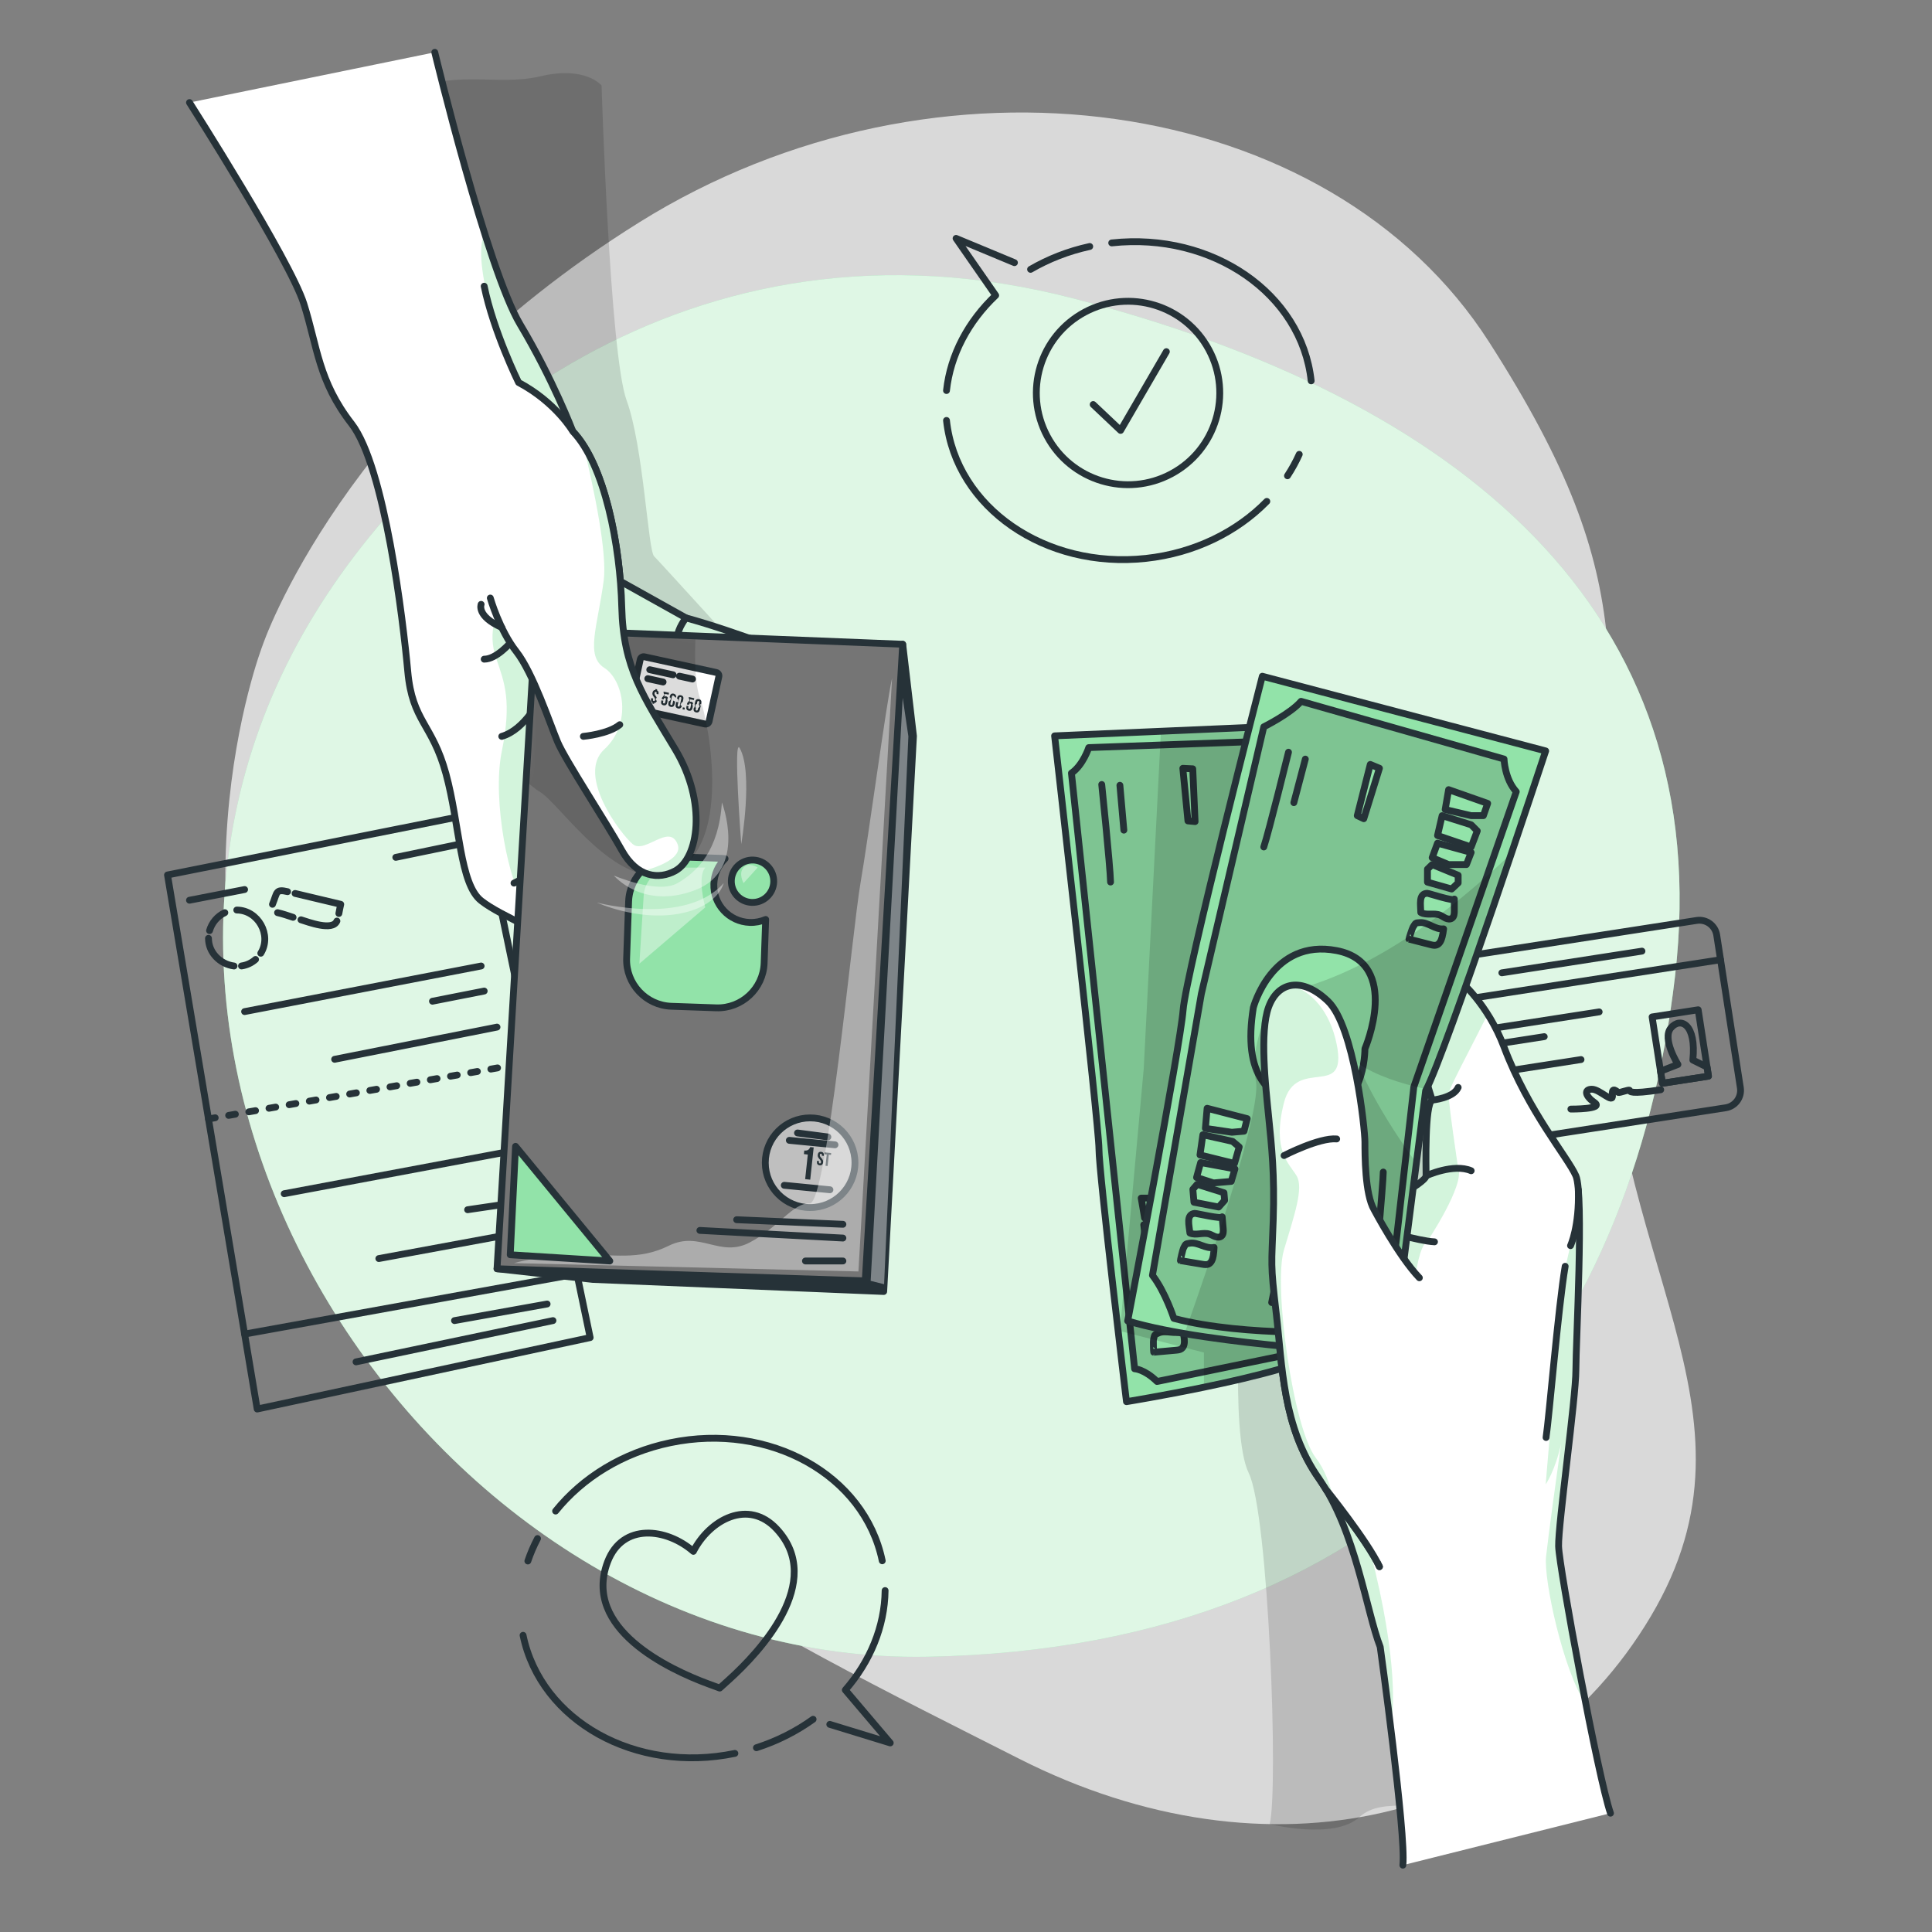 <svg width="283" height="283" viewBox="0 0 283 283" fill="none" xmlns="http://www.w3.org/2000/svg">
<rect x="0" y="0" width="283" height="283" fill="#808080" stroke="none"/>
<path opacity="0.7" d="M38.451 94.571C38.451 94.571 22.672 135.316 44.845 176.359C67.017 217.403 112.696 239.073 149.254 257.608C185.812 276.142 223.774 267.116 241.814 236.757C259.855 206.399 235.11 184.726 235.081 141.433C235.052 98.139 241.56 86.677 218.122 50.101C194.684 13.524 137.15 5.429 93.658 32.557C50.167 59.685 38.451 94.571 38.451 94.571Z" fill="white"/>
<path d="M43.62 94.214C59.934 64.179 100.968 29.122 157.265 43.725C213.562 58.328 251.596 89.22 245.363 142.969C239.131 196.718 206.381 241.373 135.832 242.68C65.283 243.988 7.85 160.067 43.62 94.214Z" fill="#92E3A9"/>
<path opacity="0.7" d="M43.62 94.214C59.934 64.179 100.968 29.122 157.265 43.725C213.562 58.328 251.596 89.22 245.363 142.969C239.131 196.718 206.381 241.373 135.832 242.68C65.283 243.988 7.85 160.067 43.62 94.214Z" fill="white"/>
<path d="M252.781 162.266L216.071 167.949C214.668 168.167 213.354 167.205 213.137 165.802L209.675 143.444C209.458 142.041 210.419 140.728 211.823 140.51L248.532 134.827C249.935 134.61 251.249 135.571 251.466 136.974L254.928 159.332C255.145 160.735 254.184 162.049 252.781 162.266Z" stroke="#263238" stroke-miterlimit="10" stroke-linecap="round" stroke-linejoin="round"/>
<path d="M210.234 147.055L252.026 140.584" stroke="#263238" stroke-miterlimit="10" stroke-linecap="round" stroke-linejoin="round"/>
<path d="M248.751 147.914L242.002 148.959L243.507 158.68L250.256 157.635L248.751 147.914Z" stroke="#263238" stroke-miterlimit="10" stroke-linecap="round" stroke-linejoin="round"/>
<path d="M244.749 150.576C246.175 148.896 248.515 150.02 247.969 155.275L250.056 156.311L250.261 157.639L243.512 158.684L243.238 156.914L245.784 155.92C245.784 155.92 243.408 152.157 244.749 150.576Z" stroke="#263238" stroke-miterlimit="10" stroke-linecap="round" stroke-linejoin="round"/>
<path d="M230.105 162.459C230.105 162.459 234.983 162.497 233.586 161.523C232.189 160.55 231.979 159.564 233.167 159.549C234.354 159.535 236.346 161.79 236.191 160.419C236.035 159.048 236.891 159.935 237.055 160.023C237.22 160.11 238.631 159.552 238.699 159.711C238.768 159.87 238.671 160.339 243.262 159.628" stroke="#263238" stroke-miterlimit="10" stroke-linecap="round" stroke-linejoin="round"/>
<path d="M213.777 151.392L234.246 148.223" stroke="#263238" stroke-miterlimit="10" stroke-linecap="round" stroke-linejoin="round"/>
<path d="M214.139 153.715L226.198 151.848" stroke="#263238" stroke-miterlimit="10" stroke-linecap="round" stroke-linejoin="round"/>
<path d="M214.771 157.809L231.588 155.205" stroke="#263238" stroke-miterlimit="10" stroke-linecap="round" stroke-linejoin="round"/>
<path d="M219.992 142.499L240.515 139.322" stroke="#263238" stroke-miterlimit="10" stroke-linecap="round" stroke-linejoin="round"/>
<path d="M24.537 128.165L70.423 119.001L86.447 195.931L37.673 206.395L24.537 128.165Z" stroke="#263238" stroke-miterlimit="10" stroke-linecap="round" stroke-linejoin="round"/>
<path d="M35.83 195.415L84.505 186.605" stroke="#263238" stroke-miterlimit="10" stroke-linecap="round" stroke-linejoin="round"/>
<path d="M78.736 180.063L55.492 184.354" stroke="#263238" stroke-miterlimit="10" stroke-linecap="round" stroke-linejoin="round"/>
<path d="M75.29 176.2L68.498 177.201" stroke="#263238" stroke-miterlimit="10" stroke-linecap="round" stroke-linejoin="round"/>
<path d="M76.325 168.347L41.629 174.854" stroke="#263238" stroke-miterlimit="10" stroke-linecap="round" stroke-linejoin="round"/>
<path d="M30.539 163.905L78.029 155.518" stroke="#263238" stroke-miterlimit="10" stroke-linecap="round" stroke-linejoin="round" stroke-dasharray="1 2"/>
<path d="M81 193.441L52.152 199.487" stroke="#263238" stroke-miterlimit="10" stroke-linecap="round" stroke-linejoin="round"/>
<path d="M80.141 191.01L66.576 193.441" stroke="#263238" stroke-miterlimit="10" stroke-linecap="round" stroke-linejoin="round"/>
<path d="M72.804 150.45L49.018 155.165" stroke="#263238" stroke-miterlimit="10" stroke-linecap="round" stroke-linejoin="round"/>
<path d="M70.925 145.169L63.348 146.659" stroke="#263238" stroke-miterlimit="10" stroke-linecap="round" stroke-linejoin="round"/>
<path d="M70.477 141.5L35.83 148.178" stroke="#263238" stroke-miterlimit="10" stroke-linecap="round" stroke-linejoin="round"/>
<path d="M67.329 123.649L57.975 125.585" stroke="#263238" stroke-miterlimit="10" stroke-linecap="round" stroke-linejoin="round"/>
<path d="M35.829 130.298L27.756 131.866" stroke="#263238" stroke-miterlimit="10" stroke-linecap="round" stroke-linejoin="round"/>
<path d="M30.695 136.316C31.025 135.164 31.85 134.198 32.934 133.688" stroke="#263238" stroke-miterlimit="10" stroke-linecap="round" stroke-linejoin="round"/>
<path d="M34.282 141.5C32.248 141.237 30.539 139.545 30.539 137.445" stroke="#263238" stroke-miterlimit="10" stroke-linecap="round" stroke-linejoin="round"/>
<path d="M37.431 140.54C36.855 141.052 36.141 141.385 35.377 141.494" stroke="#263238" stroke-miterlimit="10" stroke-linecap="round" stroke-linejoin="round"/>
<path d="M34.682 133.303C37.805 133.316 39.854 136.961 38.2 139.631" stroke="#263238" stroke-miterlimit="10" stroke-linecap="round" stroke-linejoin="round"/>
<path d="M42.931 134.371C42.179 134.129 41.43 133.857 40.658 133.688" stroke="#263238" stroke-miterlimit="10" stroke-linecap="round" stroke-linejoin="round"/>
<path d="M49.351 134.915C48.709 136.436 45.132 135.047 44.088 134.732" stroke="#263238" stroke-miterlimit="10" stroke-linecap="round" stroke-linejoin="round"/>
<path d="M43.225 130.873C45.454 131.403 47.683 131.933 49.913 132.463C49.807 132.908 49.722 133.359 49.637 133.809" stroke="#263238" stroke-miterlimit="10" stroke-linecap="round" stroke-linejoin="round"/>
<path d="M39.912 132.463C40.625 130.739 40.346 130.189 42.124 130.611" stroke="#263238" stroke-miterlimit="10" stroke-linecap="round" stroke-linejoin="round"/>
<path d="M121.547 252.587L130.403 255.303L123.822 247.551C127.445 243.382 129.586 238.281 129.651 232.985" stroke="#263238" stroke-miterlimit="10" stroke-linecap="round" stroke-linejoin="round"/>
<path d="M110.801 256.008C113.866 255.025 116.657 253.595 119.106 251.839" stroke="#263238" stroke-miterlimit="10" stroke-linecap="round" stroke-linejoin="round"/>
<path d="M76.619 239.54C79.227 252.108 93.118 259.852 107.646 256.838" stroke="#263238" stroke-miterlimit="10" stroke-linecap="round" stroke-linejoin="round"/>
<path d="M78.736 225.366C78.177 226.432 77.703 227.532 77.322 228.658" stroke="#263238" stroke-miterlimit="10" stroke-linecap="round" stroke-linejoin="round"/>
<path d="M129.231 228.624C126.623 216.056 112.732 208.311 98.204 211.325C91.183 212.782 85.297 216.485 81.385 221.341" stroke="#263238" stroke-miterlimit="10" stroke-linecap="round" stroke-linejoin="round"/>
<path d="M113.817 224.017C109.635 219.459 103.934 222.619 101.565 227.243C97.646 223.832 91.179 223.017 88.992 228.803C85.304 238.558 97.926 244.503 103.763 246.658C104.425 246.907 104.972 247.112 105.426 247.269C105.789 246.954 106.222 246.561 106.743 246.083C111.36 241.913 120.868 231.701 113.817 224.017Z" stroke="#263238" stroke-miterlimit="10" stroke-linecap="round" stroke-linejoin="round"/>
<path d="M148.598 38.475L140.045 34.919L145.848 43.269C141.84 47.07 139.218 51.94 138.643 57.206" stroke="#263238" stroke-miterlimit="10" stroke-linecap="round" stroke-linejoin="round"/>
<path d="M159.625 36.105C156.479 36.788 153.563 37.942 150.957 39.455" stroke="#263238" stroke-miterlimit="10" stroke-linecap="round" stroke-linejoin="round"/>
<path d="M192.061 55.789C190.676 43.029 177.595 33.982 162.844 35.583" stroke="#263238" stroke-miterlimit="10" stroke-linecap="round" stroke-linejoin="round"/>
<path d="M188.59 69.693C189.249 68.686 189.827 67.636 190.314 66.552" stroke="#263238" stroke-miterlimit="10" stroke-linecap="round" stroke-linejoin="round"/>
<path d="M138.643 61.586C140.028 74.347 153.108 83.394 167.859 81.793C174.988 81.019 181.203 77.9 185.565 73.444" stroke="#263238" stroke-miterlimit="10" stroke-linecap="round" stroke-linejoin="round"/>
<path d="M171.575 69.409C178.116 65.908 180.581 57.768 177.08 51.227C173.579 44.686 165.439 42.222 158.898 45.722C152.357 49.223 149.893 57.363 153.393 63.904C156.894 70.445 165.035 72.91 171.575 69.409Z" stroke="#263238" stroke-miterlimit="10" stroke-linecap="round" stroke-linejoin="round"/>
<path d="M160.129 59.255L164.144 63.047L170.85 51.509" stroke="#263238" stroke-miterlimit="10" stroke-linecap="round" stroke-linejoin="round"/>
<path opacity="0.2" d="M182.021 185.486C182.021 185.486 180.006 209.868 182.917 215.779C185.828 221.691 187.293 262.108 185.985 267.191C185.985 267.191 195.372 269.558 199.086 266.197C202.8 262.835 208.511 266.069 217.915 262.779C227.319 259.489 220.534 186.89 220.534 186.89L220.825 160.478L205.308 146.659L182.021 185.486Z" fill="black" fill-opacity="0.7"/>
<path d="M194.529 197.211C194.444 197.426 194.353 197.585 194.251 197.681C192.248 199.577 183.695 201.683 176.349 203.2C170.264 204.462 165.006 205.316 165.006 205.316C165.006 205.316 160.976 171.826 160.976 168.306C160.976 164.78 154.479 107.789 154.479 107.789L170.055 107.115L190.753 106.221C190.753 106.221 190.878 107.744 191.087 110.404C192.412 127.373 197.127 190.527 194.529 197.211Z" fill="#92E3A9"/>
<mask id="mask0_52_2092" style="mask-type:luminance" maskUnits="userSpaceOnUse" x="154" y="106" width="42" height="100">
<path d="M194.529 197.211C194.444 197.426 194.353 197.585 194.251 197.681C192.248 199.577 183.695 201.683 176.349 203.2C170.264 204.462 165.006 205.316 165.006 205.316C165.006 205.316 160.976 171.826 160.976 168.306C160.976 164.78 154.479 107.789 154.479 107.789L170.055 107.115L190.753 106.221C190.753 106.221 190.878 107.744 191.087 110.404C192.412 127.373 197.127 190.527 194.529 197.211Z" fill="white"/>
</mask>
<g mask="url(#mask0_52_2092)">
<path opacity="0.2" d="M194.528 197.211L176.348 200.953L169.482 202.362C167.62 200.534 166.199 200.5 166.199 200.5L165.656 195.378L164.767 186.995L156.945 113.245C158.655 112.074 159.481 109.51 159.481 109.51L169.952 109.13L188.092 108.468L191.086 110.404C192.411 127.373 197.126 190.527 194.528 197.211Z" fill="black" fill-opacity="0.7"/>
</g>
<mask id="mask1_52_2092" style="mask-type:luminance" maskUnits="userSpaceOnUse" x="154" y="106" width="42" height="100">
<path d="M194.529 197.211C194.444 197.426 194.353 197.585 194.251 197.681C192.248 199.577 183.695 201.683 176.349 203.2C170.264 204.462 165.006 205.316 165.006 205.316C165.006 205.316 160.976 171.826 160.976 168.306C160.976 164.78 154.479 107.789 154.479 107.789L170.055 107.115L190.753 106.221C190.753 106.221 190.878 107.744 191.087 110.404C192.412 127.373 197.127 190.527 194.529 197.211Z" fill="white"/>
</mask>
<g mask="url(#mask1_52_2092)">
<path d="M194.528 197.211L176.348 200.953L169.482 202.362C167.62 200.534 166.199 200.5 166.199 200.5L165.656 195.378L164.767 186.995L156.945 113.245C158.655 112.074 159.481 109.51 159.481 109.51L169.952 109.13L188.092 108.468L191.086 110.404C192.411 127.373 197.126 190.527 194.528 197.211Z" stroke="#263238" stroke-miterlimit="10" stroke-linecap="round" stroke-linejoin="round"/>
</g>
<mask id="mask2_52_2092" style="mask-type:luminance" maskUnits="userSpaceOnUse" x="154" y="106" width="42" height="100">
<path d="M194.529 197.211C194.444 197.426 194.353 197.585 194.251 197.681C192.248 199.577 183.695 201.683 176.349 203.2C170.264 204.462 165.006 205.316 165.006 205.316C165.006 205.316 160.976 171.826 160.976 168.306C160.976 164.78 154.479 107.789 154.479 107.789L170.055 107.115L190.753 106.221C190.753 106.221 190.878 107.744 191.087 110.404C192.412 127.373 197.127 190.527 194.529 197.211Z" fill="white"/>
</mask>
<g mask="url(#mask2_52_2092)">
<path d="M167.164 175.498L173.23 175.489L173.236 177.387L171.548 177.985L167.66 178.41L167.164 175.498Z" fill="#92E3A9" stroke="#263238" stroke-miterlimit="10" stroke-linecap="round" stroke-linejoin="round"/>
<path d="M167.537 179.404L171.996 179.251L173.139 179.797L173.079 182.312L167.875 182.372L167.537 179.404Z" fill="#92E3A9" stroke="#263238" stroke-miterlimit="10" stroke-linecap="round" stroke-linejoin="round"/>
<path d="M168.248 183.428L173.344 183.063L173.284 184.971L170.824 185.841L168.219 185.694L168.248 183.428Z" fill="#92E3A9" stroke="#263238" stroke-miterlimit="10" stroke-linecap="round" stroke-linejoin="round"/>
<path d="M168.555 186.645L172.667 186.852L173.04 187.907L172.442 189.069L168.764 189.302L168.129 187.508L168.555 186.645Z" fill="#92E3A9" stroke="#263238" stroke-miterlimit="10" stroke-linecap="round" stroke-linejoin="round"/>
<path d="M173.298 190.327C173.494 190.876 173.689 191.424 173.884 191.973C174.014 192.339 174.137 192.775 173.911 193.091C173.725 193.351 173.366 193.423 173.048 193.394C172.73 193.365 172.422 193.258 172.103 193.244C171.149 193.202 170.267 193.989 169.327 193.819C168.96 192.803 168.034 191.31 169.288 190.85C169.48 190.779 173.431 190.702 173.298 190.327Z" fill="#92E3A9" stroke="#263238" stroke-miterlimit="10" stroke-linecap="round" stroke-linejoin="round"/>
<path d="M173.28 194.965C173.372 195.356 173.437 195.753 173.474 196.153C173.521 196.67 173.48 197.279 173.052 197.572C172.827 197.727 172.54 197.757 172.268 197.781C171.177 197.879 170.087 197.977 168.997 198.075C168.967 198.078 168.921 196.393 168.966 196.221C169.158 195.487 169.022 195.547 169.719 195.249C170.823 194.777 172.147 195.526 173.28 194.965Z" fill="#92E3A9" stroke="#263238" stroke-miterlimit="10" stroke-linecap="round" stroke-linejoin="round"/>
</g>
<mask id="mask3_52_2092" style="mask-type:luminance" maskUnits="userSpaceOnUse" x="154" y="106" width="42" height="100">
<path d="M194.529 197.211C194.444 197.426 194.353 197.585 194.251 197.681C192.248 199.577 183.695 201.683 176.349 203.2C170.264 204.462 165.006 205.316 165.006 205.316C165.006 205.316 160.976 171.826 160.976 168.306C160.976 164.78 154.479 107.789 154.479 107.789L170.055 107.115L190.753 106.221C190.753 106.221 190.878 107.744 191.087 110.404C192.412 127.373 197.127 190.527 194.529 197.211Z" fill="white"/>
</mask>
<g mask="url(#mask3_52_2092)">
<path d="M161.383 114.913C161.383 114.913 162.618 126.842 162.674 129.202" stroke="#263238" stroke-miterlimit="10" stroke-linecap="round" stroke-linejoin="round"/>
</g>
<mask id="mask4_52_2092" style="mask-type:luminance" maskUnits="userSpaceOnUse" x="154" y="106" width="42" height="100">
<path d="M194.529 197.211C194.444 197.426 194.353 197.585 194.251 197.681C192.248 199.577 183.695 201.683 176.349 203.2C170.264 204.462 165.006 205.316 165.006 205.316C165.006 205.316 160.976 171.826 160.976 168.306C160.976 164.78 154.479 107.789 154.479 107.789L170.055 107.115L190.753 106.221C190.753 106.221 190.878 107.744 191.087 110.404C192.412 127.373 197.127 190.527 194.529 197.211Z" fill="white"/>
</mask>
<g mask="url(#mask4_52_2092)">
<path d="M164.043 115.028L164.623 121.601" stroke="#263238" stroke-miterlimit="10" stroke-linecap="round" stroke-linejoin="round"/>
</g>
<mask id="mask5_52_2092" style="mask-type:luminance" maskUnits="userSpaceOnUse" x="154" y="106" width="42" height="100">
<path d="M194.529 197.211C194.444 197.426 194.353 197.585 194.251 197.681C192.248 199.577 183.695 201.683 176.349 203.2C170.264 204.462 165.006 205.316 165.006 205.316C165.006 205.316 160.976 171.826 160.976 168.306C160.976 164.78 154.479 107.789 154.479 107.789L170.055 107.115L190.753 106.221C190.753 106.221 190.878 107.744 191.087 110.404C192.412 127.373 197.127 190.527 194.529 197.211Z" fill="white"/>
</mask>
<g mask="url(#mask5_52_2092)">
<path d="M173.262 112.544L174.009 120.247L175.056 120.346L174.715 112.616L173.262 112.544Z" fill="#92E3A9" stroke="#263238" stroke-miterlimit="10" stroke-linecap="round" stroke-linejoin="round"/>
</g>
<mask id="mask6_52_2092" style="mask-type:luminance" maskUnits="userSpaceOnUse" x="154" y="106" width="42" height="100">
<path d="M194.529 197.211C194.444 197.426 194.353 197.585 194.251 197.681C192.248 199.577 183.695 201.683 176.349 203.2C170.264 204.462 165.006 205.316 165.006 205.316C165.006 205.316 160.976 171.826 160.976 168.306C160.976 164.78 154.479 107.789 154.479 107.789L170.055 107.115L190.753 106.221C190.753 106.221 190.878 107.744 191.087 110.404C192.412 127.373 197.127 190.527 194.529 197.211Z" fill="white"/>
</mask>
<g mask="url(#mask6_52_2092)">
<path opacity="0.2" d="M194.528 197.211C194.443 197.426 194.352 197.585 194.25 197.681C192.247 199.577 183.694 201.683 176.348 203.2V198.117L165.656 195.378L164.043 194.964L164.767 186.995L167.535 156.533L169.952 109.13L170.054 107.115L190.753 106.221C190.753 106.221 190.877 107.744 191.086 110.404C192.411 127.373 197.126 190.527 194.528 197.211Z" fill="black" fill-opacity="0.7"/>
</g>
<path d="M194.529 197.211C194.444 197.426 194.353 197.585 194.251 197.681C192.248 199.577 183.695 201.683 176.349 203.2C170.264 204.462 165.006 205.316 165.006 205.316C165.006 205.316 160.976 171.826 160.976 168.306C160.976 164.78 154.479 107.789 154.479 107.789L170.055 107.115L190.753 106.221C190.753 106.221 190.878 107.744 191.087 110.404C192.412 127.373 197.127 190.527 194.529 197.211Z" stroke="#263238" stroke-miterlimit="10" stroke-linecap="round" stroke-linejoin="round"/>
<path d="M205.492 273.208C205.623 272.014 203.743 254.882 203.71 253.02C203.619 247.914 202.176 241.241 202.176 241.241C200.161 236.09 198.593 224.221 193.216 216.608C187.845 208.996 187.845 200.042 186.95 192.429C186.05 184.816 186.277 185.484 186.503 178.737C186.724 171.985 186.277 168.023 185.83 163.546C185.382 159.063 184.488 151.179 185.83 147.505C187.171 143.838 190.68 142.989 194.523 146.656C198.366 150.33 199.934 165.419 199.934 167.281C199.934 169.144 199.934 174.962 201.281 177.203C201.281 177.203 208.894 173.309 208.894 172.234C208.894 171.159 208.668 161.655 209.788 161.146L205.311 146.656L213.818 143.64C213.818 143.64 215.867 145.321 217.916 148.564C218.759 149.9 219.608 151.507 220.31 153.369C223.893 162.872 229.649 169.5 230.838 172.234C232.026 174.962 230.838 196.68 230.838 200.715C230.838 204.745 228.234 223.372 228.302 226.485C228.353 228.732 229.881 237.171 231.404 243.629C231.993 246.12 235.406 264.164 235.904 265.596L205.492 273.208Z" fill="white"/>
<path opacity="0.4" d="M212.194 160.218C212.137 161.435 213.592 171.136 213.592 171.136C214.602 173.55 209.097 181.791 209.097 181.791C207.909 182.463 207.392 186.606 207.392 186.606C203.668 185.779 195.14 177.203 195.14 177.203C195.14 177.203 194.116 180.718 192.995 189.418C191.874 198.111 199.04 218.782 202.096 233.051C205.153 247.32 203.71 253.02 203.71 253.02C203.619 247.914 202.176 241.241 202.176 241.241C200.161 236.09 198.593 224.221 193.216 216.608C187.845 208.996 187.845 200.042 186.95 192.429C186.05 184.816 186.277 185.484 186.503 178.737C186.724 171.985 186.277 168.023 185.83 163.546C185.382 159.063 184.488 151.179 185.83 147.505C187.171 143.838 190.68 142.989 194.523 146.656C198.366 150.33 199.934 165.419 199.934 167.281C199.934 169.144 199.934 174.962 201.281 177.203C201.281 177.203 208.894 173.309 208.894 172.234C208.894 171.159 208.668 161.655 209.788 161.146L205.311 146.656L213.818 143.64C213.818 143.64 215.867 145.321 217.916 148.564C215.154 154.082 212.228 159.459 212.194 160.218Z" fill="#92E3A9"/>
<path opacity="0.4" d="M226.469 228.013C226.842 224.623 227.957 216.546 228.665 211.509C227.799 215.442 226.412 217.435 226.412 217.435C226.412 217.435 228.823 188.552 229.061 186.808C229.299 185.059 231.733 177.135 230.838 172.234C232.027 174.962 230.838 196.679 230.838 200.715C230.838 204.745 228.235 223.372 228.303 226.485C228.353 228.732 230.781 243.174 232.303 249.632C229.02 244.877 226.095 231.426 226.469 228.013Z" fill="#92E3A9"/>
<path d="M235.904 265.597C234.113 260.447 228.372 229.597 228.303 226.485C228.232 223.374 230.835 204.743 230.835 200.713C230.835 196.682 232.024 174.963 230.835 172.232C229.647 169.502 223.894 162.872 220.312 153.367C217.913 147.004 213.818 143.638 213.818 143.638L205.309 146.66L209.788 161.144C208.668 161.655 208.892 171.156 208.892 172.232C208.892 173.308 201.279 177.201 201.279 177.201C199.935 174.962 199.935 169.141 199.935 167.28C199.935 165.42 198.368 150.332 194.524 146.659C190.681 142.986 187.172 143.839 185.829 147.508C184.485 151.177 185.381 159.065 185.829 163.543C186.276 168.022 186.724 171.985 186.501 178.736C186.276 185.487 186.053 184.815 186.948 192.428C187.844 200.041 187.844 208.998 193.218 216.61C198.592 224.224 200.159 236.091 202.174 241.24C202.174 241.24 205.982 268.732 205.493 273.21" stroke="#263238" stroke-miterlimit="10" stroke-linecap="round" stroke-linejoin="round"/>
<path d="M201.279 177.202C201.279 177.202 202.623 183.471 205.645 186.606" stroke="#263238" stroke-miterlimit="10" stroke-linecap="round" stroke-linejoin="round"/>
<path d="M202.096 180.062C202.096 180.062 207.773 181.792 210.124 181.903" stroke="#263238" stroke-miterlimit="10" stroke-linecap="round" stroke-linejoin="round"/>
<path d="M208.893 172.232C208.893 172.232 212.923 170.372 215.498 171.492" stroke="#263238" stroke-miterlimit="10" stroke-linecap="round" stroke-linejoin="round"/>
<path d="M209.787 161.143C209.787 161.143 212.922 160.856 213.593 159.288" stroke="#263238" stroke-miterlimit="10" stroke-linecap="round" stroke-linejoin="round"/>
<path d="M194.254 218.207C194.254 218.207 200.271 225.678 202.062 229.485" stroke="#263238" stroke-miterlimit="10" stroke-linecap="round" stroke-linejoin="round"/>
<path d="M229.268 185.486C228.26 191.42 226.916 207.653 226.469 210.564" stroke="#263238" stroke-miterlimit="10" stroke-linecap="round" stroke-linejoin="round"/>
<path d="M231.195 174.288C231.362 179.664 230.051 182.463 230.051 182.463" stroke="#263238" stroke-miterlimit="10" stroke-linecap="round" stroke-linejoin="round"/>
<path d="M184.904 99.057L226.412 109.994C226.412 109.994 211.813 154.26 208.83 159.756L203.884 198.341C203.884 198.341 177.375 197.177 165.184 193.492C165.184 193.492 172.889 153.299 173.303 147.948C173.718 142.597 184.904 99.057 184.904 99.057Z" fill="#92E3A9"/>
<mask id="mask7_52_2092" style="mask-type:luminance" maskUnits="userSpaceOnUse" x="165" y="99" width="62" height="100">
<path d="M184.904 99.057L226.412 109.994C226.412 109.994 211.813 154.26 208.83 159.756L203.884 198.341C203.884 198.341 177.375 197.177 165.184 193.492C165.184 193.492 172.889 153.299 173.303 147.948C173.718 142.597 184.904 99.057 184.904 99.057Z" fill="white"/>
</mask>
<g mask="url(#mask7_52_2092)">
<path opacity="0.2" d="M175.976 145.569L185.12 106.465C185.12 106.465 189.056 104.51 190.578 102.731L220.311 111.184C220.311 111.184 220.402 114.1 222.102 115.97L207.1 159.204L203.462 191.074C203.462 191.074 198.62 191.463 198.158 195.046C198.158 195.046 182.47 195.893 171.946 193.118C171.946 193.118 170.706 189.251 168.811 186.807L175.976 145.569Z" fill="black" fill-opacity="0.7"/>
</g>
<mask id="mask8_52_2092" style="mask-type:luminance" maskUnits="userSpaceOnUse" x="165" y="99" width="62" height="100">
<path d="M184.904 99.057L226.412 109.994C226.412 109.994 211.813 154.26 208.83 159.756L203.884 198.341C203.884 198.341 177.375 197.177 165.184 193.492C165.184 193.492 172.889 153.299 173.303 147.948C173.718 142.597 184.904 99.057 184.904 99.057Z" fill="white"/>
</mask>
<g mask="url(#mask8_52_2092)">
<path d="M175.976 145.569L185.12 106.465C185.12 106.465 189.056 104.51 190.578 102.731L220.311 111.184C220.311 111.184 220.402 114.1 222.102 115.97L207.1 159.204L203.462 191.074C203.462 191.074 198.62 191.463 198.158 195.046C198.158 195.046 182.47 195.893 171.946 193.118C171.946 193.118 170.706 189.251 168.811 186.807L175.976 145.569Z" stroke="#263238" stroke-miterlimit="10" stroke-linecap="round" stroke-linejoin="round"/>
</g>
<mask id="mask9_52_2092" style="mask-type:luminance" maskUnits="userSpaceOnUse" x="165" y="99" width="62" height="100">
<path d="M184.904 99.057L226.412 109.994C226.412 109.994 211.813 154.26 208.83 159.756L203.884 198.341C203.884 198.341 177.375 197.177 165.184 193.492C165.184 193.492 172.889 153.299 173.303 147.948C173.718 142.597 184.904 99.057 184.904 99.057Z" fill="white"/>
</mask>
<g mask="url(#mask9_52_2092)">
<path d="M183.589 147.599C183.589 147.599 186.287 137.404 195.798 139.243C205.309 141.083 199.935 153.622 199.935 153.622C199.935 153.622 199.993 163.753 192.275 162.355C185.588 161.143 182.021 157.474 183.589 147.599Z" fill="#92E3A9" stroke="#263238" stroke-miterlimit="10" stroke-linecap="round" stroke-linejoin="round"/>
</g>
<mask id="mask10_52_2092" style="mask-type:luminance" maskUnits="userSpaceOnUse" x="165" y="99" width="62" height="100">
<path d="M184.904 99.057L226.412 109.994C226.412 109.994 211.813 154.26 208.83 159.756L203.884 198.341C203.884 198.341 177.375 197.177 165.184 193.492C165.184 193.492 172.889 153.299 173.303 147.948C173.718 142.597 184.904 99.057 184.904 99.057Z" fill="white"/>
</mask>
<g mask="url(#mask10_52_2092)">
<path d="M188.739 110.183C188.739 110.183 185.865 121.827 185.119 124.065" stroke="#263238" stroke-miterlimit="10" stroke-linecap="round" stroke-linejoin="round"/>
</g>
<mask id="mask11_52_2092" style="mask-type:luminance" maskUnits="userSpaceOnUse" x="165" y="99" width="62" height="100">
<path d="M184.904 99.057L226.412 109.994C226.412 109.994 211.813 154.26 208.83 159.756L203.884 198.341C203.884 198.341 177.375 197.177 165.184 193.492C165.184 193.492 172.889 153.299 173.303 147.948C173.718 142.597 184.904 99.057 184.904 99.057Z" fill="white"/>
</mask>
<g mask="url(#mask11_52_2092)">
<path d="M191.203 111.191L189.523 117.572" stroke="#263238" stroke-miterlimit="10" stroke-linecap="round" stroke-linejoin="round"/>
</g>
<mask id="mask12_52_2092" style="mask-type:luminance" maskUnits="userSpaceOnUse" x="165" y="99" width="62" height="100">
<path d="M184.904 99.057L226.412 109.994C226.412 109.994 211.813 154.26 208.83 159.756L203.884 198.341C203.884 198.341 177.375 197.177 165.184 193.492C165.184 193.492 172.889 153.299 173.303 147.948C173.718 142.597 184.904 99.057 184.904 99.057Z" fill="white"/>
</mask>
<g mask="url(#mask12_52_2092)">
<path d="M212.193 115.669L217.915 117.684L217.287 119.476H215.496L211.689 118.58L212.193 115.669Z" fill="#92E3A9" stroke="#263238" stroke-miterlimit="10" stroke-linecap="round" stroke-linejoin="round"/>
<path d="M211.242 119.476L215.496 120.819L216.392 121.715L215.496 124.066L210.57 122.387L211.242 119.476Z" fill="#92E3A9" stroke="#263238" stroke-miterlimit="10" stroke-linecap="round" stroke-linejoin="round"/>
<path d="M210.569 123.506L215.495 124.864L214.801 126.641H212.192L209.785 125.633L210.569 123.506Z" fill="#92E3A9" stroke="#263238" stroke-miterlimit="10" stroke-linecap="round" stroke-linejoin="round"/>
<path d="M209.786 126.641L213.593 128.208V129.328L212.641 130.223L209.096 129.216V127.312L209.786 126.641Z" fill="#92E3A9" stroke="#263238" stroke-miterlimit="10" stroke-linecap="round" stroke-linejoin="round"/>
<path d="M213.028 131.695C213.029 132.278 213.03 132.86 213.031 133.442C213.032 133.831 213.002 134.282 212.683 134.505C212.421 134.688 212.059 134.636 211.768 134.503C211.478 134.37 211.223 134.166 210.927 134.046C210.042 133.688 208.948 134.136 208.118 133.662C208.111 132.582 207.737 130.865 209.072 130.85C209.277 130.847 213.028 132.093 213.028 131.695Z" fill="#92E3A9" stroke="#263238" stroke-miterlimit="10" stroke-linecap="round" stroke-linejoin="round"/>
<path d="M211.462 136.061C211.418 136.46 211.346 136.856 211.248 137.245C211.12 137.747 210.878 138.308 210.377 138.442C210.113 138.513 209.833 138.445 209.568 138.377C208.507 138.106 207.447 137.834 206.386 137.562C206.358 137.555 206.876 135.952 206.976 135.804C207.403 135.177 207.254 135.187 208.01 135.139C209.209 135.064 210.208 136.211 211.462 136.061Z" fill="#92E3A9" stroke="#263238" stroke-miterlimit="10" stroke-linecap="round" stroke-linejoin="round"/>
</g>
<mask id="mask13_52_2092" style="mask-type:luminance" maskUnits="userSpaceOnUse" x="165" y="99" width="62" height="100">
<path d="M184.904 99.057L226.412 109.994C226.412 109.994 211.813 154.26 208.83 159.756L203.884 198.341C203.884 198.341 177.375 197.177 165.184 193.492C165.184 193.492 172.889 153.299 173.303 147.948C173.718 142.597 184.904 99.057 184.904 99.057Z" fill="white"/>
</mask>
<g mask="url(#mask13_52_2092)">
<path d="M200.717 111.975L198.814 119.476L199.766 119.924L202.061 112.534L200.717 111.975Z" fill="#92E3A9" stroke="#263238" stroke-miterlimit="10" stroke-linecap="round" stroke-linejoin="round"/>
</g>
<mask id="mask14_52_2092" style="mask-type:luminance" maskUnits="userSpaceOnUse" x="165" y="99" width="62" height="100">
<path d="M184.904 99.057L226.412 109.994C226.412 109.994 211.813 154.26 208.83 159.756L203.884 198.341C203.884 198.341 177.375 197.177 165.184 193.492C165.184 193.492 172.889 153.299 173.303 147.948C173.718 142.597 184.904 99.057 184.904 99.057Z" fill="white"/>
</mask>
<g mask="url(#mask14_52_2092)">
<path d="M176.819 162.343L182.692 163.861L182.22 165.699L180.436 165.853L176.566 165.286L176.819 162.343Z" fill="#92E3A9" stroke="#263238" stroke-miterlimit="10" stroke-linecap="round" stroke-linejoin="round"/>
<path d="M176.197 166.217L180.551 167.191L181.52 168.007L180.829 170.427L175.777 169.175L176.197 166.217Z" fill="#92E3A9" stroke="#263238" stroke-miterlimit="10" stroke-linecap="round" stroke-linejoin="round"/>
<path d="M175.872 170.29L180.897 171.221L180.357 173.051L177.758 173.275L175.273 172.477L175.872 170.29Z" fill="#92E3A9" stroke="#263238" stroke-miterlimit="10" stroke-linecap="round" stroke-linejoin="round"/>
<path d="M175.361 173.48L179.287 174.716L179.383 175.832L178.512 176.805L174.893 176.105L174.73 174.209L175.361 173.48Z" fill="#92E3A9" stroke="#263238" stroke-miterlimit="10" stroke-linecap="round" stroke-linejoin="round"/>
<path d="M179.023 178.239C179.074 178.819 179.125 179.399 179.175 179.979C179.209 180.366 179.218 180.818 178.92 181.067C178.675 181.272 178.309 181.251 178.008 181.144C177.708 181.036 177.437 180.855 177.132 180.761C176.219 180.479 175.167 181.019 174.3 180.618C174.201 179.542 173.681 177.864 175.01 177.734C175.212 177.714 179.057 178.635 179.023 178.239Z" fill="#92E3A9" stroke="#263238" stroke-miterlimit="10" stroke-linecap="round" stroke-linejoin="round"/>
<path d="M177.837 182.722C177.827 183.123 177.79 183.524 177.725 183.92C177.641 184.432 177.448 185.011 176.96 185.187C176.703 185.281 176.419 185.237 176.148 185.192C175.068 185.013 173.988 184.833 172.908 184.653C172.879 184.649 173.258 183.007 173.345 182.851C173.717 182.189 173.569 182.213 174.318 182.1C175.506 181.922 176.599 182.98 177.837 182.722Z" fill="#92E3A9" stroke="#263238" stroke-miterlimit="10" stroke-linecap="round" stroke-linejoin="round"/>
</g>
<mask id="mask15_52_2092" style="mask-type:luminance" maskUnits="userSpaceOnUse" x="165" y="99" width="62" height="100">
<path d="M184.904 99.057L226.412 109.994C226.412 109.994 211.813 154.26 208.83 159.756L203.884 198.341C203.884 198.341 177.375 197.177 165.184 193.492C165.184 193.492 172.889 153.299 173.303 147.948C173.718 142.597 184.904 99.057 184.904 99.057Z" fill="white"/>
</mask>
<g mask="url(#mask15_52_2092)">
<path d="M201.277 188.217C201.277 188.217 202.621 173.173 202.621 171.682" stroke="#263238" stroke-miterlimit="10" stroke-linecap="round" stroke-linejoin="round"/>
</g>
<mask id="mask16_52_2092" style="mask-type:luminance" maskUnits="userSpaceOnUse" x="165" y="99" width="62" height="100">
<path d="M184.904 99.057L226.412 109.994C226.412 109.994 211.813 154.26 208.83 159.756L203.884 198.341C203.884 198.341 177.375 197.177 165.184 193.492C165.184 193.492 172.889 153.299 173.303 147.948C173.718 142.597 184.904 99.057 184.904 99.057Z" fill="white"/>
</mask>
<g mask="url(#mask16_52_2092)">
<path d="M198.592 187.545C198.592 187.545 199.152 179.731 199.264 178.376" stroke="#263238" stroke-miterlimit="10" stroke-linecap="round" stroke-linejoin="round"/>
</g>
<mask id="mask17_52_2092" style="mask-type:luminance" maskUnits="userSpaceOnUse" x="165" y="99" width="62" height="100">
<path d="M184.904 99.057L226.412 109.994C226.412 109.994 211.813 154.26 208.83 159.756L203.884 198.341C203.884 198.341 177.375 197.177 165.184 193.492C165.184 193.492 172.889 153.299 173.303 147.948C173.718 142.597 184.904 99.057 184.904 99.057Z" fill="white"/>
</mask>
<g mask="url(#mask17_52_2092)">
<path d="M188.091 181.904L186.275 190.792H188.091L189.41 181.904H188.091Z" fill="#92E3A9" stroke="#263238" stroke-miterlimit="10" stroke-linecap="round" stroke-linejoin="round"/>
</g>
<mask id="mask18_52_2092" style="mask-type:luminance" maskUnits="userSpaceOnUse" x="165" y="99" width="62" height="100">
<path d="M184.904 99.057L226.412 109.994C226.412 109.994 211.813 154.26 208.83 159.756L203.884 198.341C203.884 198.341 177.375 197.177 165.184 193.492C165.184 193.492 172.889 153.299 173.303 147.948C173.718 142.597 184.904 99.057 184.904 99.057Z" fill="white"/>
</mask>
<g mask="url(#mask18_52_2092)">
<path opacity="0.2" d="M208.951 159.533C205.023 158.712 201.519 157.506 198.927 155.769C198.927 155.769 200.806 161.168 207.468 170.372L203.885 198.343C203.885 198.343 186.582 197.585 173.508 195.349C177.526 184.029 184.816 162.578 183.962 158.327C182.79 152.492 186.928 145.603 186.928 145.603C200.008 143.249 212.692 133.361 221.397 125.001C216.965 138.121 210.915 155.661 208.951 159.533Z" fill="black" fill-opacity="0.7"/>
</g>
<path d="M184.904 99.057L226.412 109.994C226.412 109.994 211.813 154.26 208.83 159.756L203.884 198.341C203.884 198.341 177.375 197.177 165.184 193.492C165.184 193.492 172.889 153.299 173.303 147.948C173.718 142.597 184.904 99.057 184.904 99.057Z" stroke="#263238" stroke-miterlimit="10" stroke-linecap="round" stroke-linejoin="round"/>
<path d="M207.909 187.17L202.062 229.484C200.761 226.717 197.212 221.996 195.378 219.636C194.699 218.753 194.252 218.204 194.252 218.204L193.216 216.608C187.845 208.995 187.845 200.041 186.95 192.428C186.05 184.816 186.277 185.483 186.503 178.737C186.724 171.984 186.277 168.022 185.83 163.545C185.382 159.063 184.488 151.178 185.83 147.505C186.486 145.705 187.669 144.584 189.152 144.347C190.692 144.092 192.565 144.788 194.523 146.656C198.366 150.329 199.934 165.419 199.934 167.281C199.934 169.143 199.934 174.961 201.281 177.203C201.281 177.203 204.887 184.034 207.909 187.17Z" fill="white"/>
<path opacity="0.4" d="M192.769 213.591C193.991 215.153 194.823 217.406 195.378 219.636C194.699 218.753 194.252 218.204 194.252 218.204L193.216 216.608C187.845 208.995 187.845 200.041 186.95 192.428C186.05 184.816 186.277 185.484 186.503 178.737C186.724 171.984 186.277 168.022 185.83 163.545C185.382 159.063 184.488 151.178 185.83 147.505C186.486 145.705 187.669 144.584 189.152 144.347C192.005 145.15 194.801 148.031 195.797 152.961C197.472 161.236 189.837 154.552 188.065 161.564C186.299 168.571 188.869 170.468 189.927 172.233C190.98 173.999 189.633 177.888 188.065 183.123C186.503 188.365 189.412 209.295 192.769 213.591Z" fill="#92E3A9"/>
<path d="M207.909 187.171C204.886 184.037 201.279 177.201 201.279 177.201C199.935 174.962 199.935 169.14 199.935 167.28C199.935 165.419 198.368 150.331 194.524 146.659C190.681 142.985 187.172 143.838 185.829 147.508C184.485 151.177 185.381 159.065 185.829 163.543C186.276 168.021 186.724 171.984 186.501 178.736C186.276 185.486 186.053 184.815 186.948 192.428C187.844 200.041 187.844 208.997 193.218 216.61L194.254 218.207C194.254 218.207 200.271 225.678 202.062 229.485" stroke="#263238" stroke-miterlimit="10" stroke-linecap="round" stroke-linejoin="round"/>
<path d="M188.092 169.263C188.092 169.263 193.229 166.609 195.798 166.833" stroke="#263238" stroke-miterlimit="10" stroke-linecap="round" stroke-linejoin="round"/>
<path opacity="0.2" d="M109.698 96.678C109.698 96.678 96.711 82.381 95.815 81.485C94.92 80.59 94.248 65.364 91.785 58.646C89.321 51.929 88.119 12.52 88.119 12.52C88.119 12.52 85.774 9.609 79.151 11.176C72.528 12.743 66.034 9.833 58.646 14.087C51.257 18.342 65.587 79.246 65.587 79.246L80.126 125.585L109.698 96.678Z" fill="black" fill-opacity="0.7"/>
<path d="M118.616 96.78C118.616 96.78 112.797 133.95 106.747 138.874C103.243 141.732 97.781 143.006 92.936 142.83C89.427 142.706 86.235 141.823 84.356 140.221C79.879 136.412 73.608 134.397 70.478 131.935C67.342 129.472 67.342 120.739 65.327 113.347C63.312 105.961 60.397 105.734 59.729 98.348C59.056 90.956 56.367 68.344 51.5 62.073C46.632 55.802 46.519 50.878 44.504 44.493C42.489 38.109 27.756 15.022 27.756 15.022L63.685 7.664C63.685 7.664 67.217 22.283 70.998 34.209C72.793 39.869 74.643 44.929 76.194 47.521C81.016 55.581 83.909 63.194 83.909 63.194C87.973 67.45 90.197 76.88 90.871 85.138V85.143L100.481 90.509C107.867 92.524 118.616 96.78 118.616 96.78Z" fill="white"/>
<path opacity="0.4" d="M118.616 96.78C118.616 96.78 112.798 133.95 106.747 138.874C103.244 141.732 97.782 143.006 92.937 142.83C81.447 139.989 78.357 133.593 76.8 132.042C74.729 129.976 72.006 117.388 73.501 110.064C74.989 102.74 73.918 100.029 72.686 96.452C69.953 88.527 78.291 84.261 79.151 81.261C80.012 78.267 79.703 61.484 75.962 56.028C73.97 53.124 68.835 38.158 70.999 34.209C72.793 39.869 74.644 44.929 76.195 47.521C81.017 55.581 83.909 63.194 83.909 63.194C87.973 67.45 90.198 76.88 90.871 85.138V85.143L100.482 90.509C107.868 92.524 118.616 96.78 118.616 96.78Z" fill="#92E3A9"/>
<path d="M74.739 94.173C74.739 94.173 72.715 96.556 70.924 96.556" stroke="#263238" stroke-miterlimit="10" stroke-linecap="round" stroke-linejoin="round"/>
<path d="M79.151 102.224C79.151 102.224 76.969 106.856 73.498 107.864" stroke="#263238" stroke-miterlimit="10" stroke-linecap="round" stroke-linejoin="round"/>
<path d="M75.289 129.359C75.289 129.359 80.215 127.232 80.999 123.649" stroke="#263238" stroke-miterlimit="10" stroke-linecap="round" stroke-linejoin="round"/>
<path d="M100.48 90.51C100.48 90.51 99.248 92.078 99.248 93.309" stroke="#263238" stroke-miterlimit="10" stroke-linecap="round" stroke-linejoin="round"/>
<path d="M63.685 7.664C63.685 7.664 71.372 39.456 76.194 47.521C81.016 55.581 83.909 63.194 83.909 63.194C87.973 67.45 90.197 76.885 90.871 85.143M90.871 85.143V85.138M90.871 85.143L100.481 90.509C107.867 92.524 118.616 96.78 118.616 96.78C118.616 96.78 112.797 133.95 106.747 138.874C100.702 143.804 88.839 144.024 84.356 140.221C79.879 136.412 73.608 134.397 70.478 131.935C67.342 129.472 67.342 120.739 65.327 113.347C63.312 105.961 60.397 105.734 59.729 98.348C59.056 90.956 56.367 68.344 51.5 62.073C46.632 55.802 46.519 50.878 44.504 44.493C42.489 38.109 27.756 15.022 27.756 15.022" stroke="#263238" stroke-miterlimit="10" stroke-linecap="round" stroke-linejoin="round"/>
<path d="M132.231 94.372L72.805 185.846L86.832 187.409L129.446 189.179L133.806 107.819L132.231 94.372Z" fill="#263238" stroke="#263238" stroke-miterlimit="10" stroke-linecap="round" stroke-linejoin="round"/>
<path d="M132.229 94.369L126.739 187.618L72.805 185.846L77.061 114.394L78.385 92.207L101.886 93.152L132.229 94.369Z" fill="#757575"/>
<mask id="mask19_52_2092" style="mask-type:luminance" maskUnits="userSpaceOnUse" x="72" y="92" width="61" height="96">
<path d="M132.229 94.369L126.739 187.618L72.805 185.846L77.061 114.394L78.385 92.207L101.886 93.152L132.229 94.369Z" fill="white"/>
</mask>
<g mask="url(#mask19_52_2092)">
<path d="M118.667 176.884C122.295 176.884 125.235 173.944 125.235 170.316C125.235 166.689 122.295 163.749 118.667 163.749C115.04 163.749 112.1 166.689 112.1 170.316C112.1 173.944 115.04 176.884 118.667 176.884Z" fill="#BFBFBF" stroke="#263238" stroke-miterlimit="10"/>
<path d="M116.818 165.957L121.267 166.541" stroke="#263238" stroke-miterlimit="10" stroke-linecap="round" stroke-linejoin="round"/>
<path d="M115.621 167.038L122.309 167.692" stroke="#263238" stroke-miterlimit="10" stroke-linecap="round" stroke-linejoin="round"/>
<path d="M114.881 173.624L121.569 174.277" stroke="#263238" stroke-miterlimit="10" stroke-linecap="round" stroke-linejoin="round"/>
<path d="M117.811 168.529C118.384 168.59 118.542 168.327 118.691 168.021L119.19 168.075L118.683 172.8L117.941 172.72L118.328 169.116L117.754 169.055L117.811 168.529Z" fill="#263238"/>
<path d="M120.282 168.723C120.576 168.754 120.709 168.947 120.676 169.256L120.669 169.316L120.383 169.285L120.391 169.205C120.406 169.067 120.356 169.009 120.26 168.999C120.164 168.988 120.103 169.035 120.088 169.173C120.073 169.313 120.123 169.424 120.302 169.619C120.532 169.869 120.595 170.038 120.571 170.259C120.538 170.568 120.364 170.727 120.067 170.696C119.769 170.664 119.634 170.471 119.667 170.162L119.679 170.044L119.966 170.075L119.951 170.212C119.936 170.35 119.992 170.407 120.088 170.417C120.184 170.427 120.25 170.383 120.266 170.246C120.28 170.105 120.231 169.995 120.051 169.799C119.821 169.549 119.759 169.38 119.782 169.16C119.816 168.851 119.987 168.691 120.282 168.723Z" fill="#263238"/>
<path d="M120.813 168.802L121.75 168.902L121.721 169.178L121.404 169.144L121.227 170.797L120.924 170.765L121.101 169.111L120.783 169.077L120.813 168.802Z" fill="#263238"/>
</g>
<mask id="mask20_52_2092" style="mask-type:luminance" maskUnits="userSpaceOnUse" x="72" y="92" width="61" height="96">
<path d="M132.229 94.369L126.739 187.618L72.805 185.846L77.061 114.394L78.385 92.207L101.886 93.152L132.229 94.369Z" fill="white"/>
</mask>
<g mask="url(#mask20_52_2092)">
<path d="M103.266 106.051L92.738 103.755C92.467 103.695 92.294 103.427 92.353 103.155L93.785 96.592C93.844 96.321 94.113 96.148 94.384 96.207L104.912 98.504C105.184 98.563 105.356 98.832 105.297 99.103L103.865 105.667C103.806 105.938 103.538 106.11 103.266 106.051Z" fill="white" stroke="#263238" stroke-miterlimit="10" stroke-linecap="round" stroke-linejoin="round"/>
<path d="M96.203 102.684C96.198 102.673 96.186 102.662 96.166 102.644C96.141 102.622 96.158 102.576 96.138 102.548C96.13 102.537 96.118 102.531 96.107 102.523C96.077 102.501 96.06 102.466 96.044 102.432C96.04 102.422 96.035 102.411 96.036 102.401C96.04 102.38 96.063 102.37 96.081 102.358C96.106 102.342 96.125 102.314 96.131 102.284C96.133 102.274 96.134 102.261 96.143 102.254C96.152 102.247 96.166 102.249 96.175 102.24C96.181 102.235 96.182 102.225 96.183 102.217C96.193 102.11 96.115 102.03 96.049 101.949C95.883 101.746 95.85 101.64 95.88 101.505C95.909 101.369 95.974 101.33 96.069 101.351C96.163 101.371 96.206 101.434 96.176 101.569L96.159 101.647L96.44 101.708L96.453 101.649C96.509 101.392 96.436 101.207 96.235 101.117L96.266 100.977L96.023 100.924L95.992 101.064C95.774 101.065 95.633 101.204 95.579 101.458C95.531 101.674 95.582 101.843 95.783 102.088C95.949 102.288 95.982 102.397 95.953 102.532C95.923 102.667 95.853 102.702 95.758 102.682C95.664 102.661 95.615 102.6 95.645 102.464L95.677 102.316L95.396 102.255L95.368 102.385C95.312 102.641 95.384 102.83 95.588 102.919L95.558 103.057L95.801 103.11L95.831 102.972C95.83 102.977 95.965 102.953 95.977 102.948C96.02 102.932 96.061 102.907 96.095 102.875C96.131 102.842 96.161 102.801 96.184 102.757C96.204 102.718 96.212 102.701 96.203 102.684Z" fill="#263238"/>
<path d="M97.779 102.592C97.775 102.549 97.765 102.504 97.746 102.46C97.738 102.439 97.728 102.417 97.735 102.396C97.74 102.378 97.757 102.365 97.772 102.353C97.923 102.219 97.736 102.037 97.594 102.006C97.475 101.98 97.38 102.01 97.302 102.086L97.424 101.641L97.943 101.754L98.002 101.484L97.219 101.313C97.21 101.346 97.183 101.4 97.187 101.433C97.191 101.473 97.234 101.486 97.235 101.528C97.236 101.548 97.225 101.569 97.226 101.59C97.229 101.625 97.259 101.649 97.286 101.67C97.314 101.691 97.342 101.719 97.338 101.753C97.337 101.767 97.33 101.781 97.323 101.792C97.295 101.841 97.263 101.892 97.211 101.914C97.191 101.923 97.167 101.929 97.159 101.949C97.154 101.959 97.155 101.97 97.154 101.981C97.149 102.02 97.112 102.048 97.078 102.07C96.966 102.144 96.96 102.271 96.926 102.398L97.207 102.459L97.219 102.403C97.249 102.267 97.319 102.229 97.414 102.25C97.508 102.27 97.556 102.335 97.527 102.47L97.436 102.886C97.407 103.021 97.337 103.056 97.242 103.036C97.148 103.016 97.099 102.954 97.129 102.819L97.167 102.643L96.886 102.582L96.852 102.739C96.786 103.041 96.9 103.247 97.191 103.31C97.483 103.374 97.672 103.234 97.737 102.932C97.762 102.816 97.79 102.705 97.779 102.592Z" fill="#263238"/>
<path d="M101.473 103.385C101.469 103.341 101.459 103.297 101.44 103.252C101.431 103.232 101.421 103.209 101.428 103.188C101.434 103.17 101.451 103.158 101.465 103.145C101.616 103.011 101.429 102.828 101.287 102.798C101.168 102.772 101.074 102.802 100.995 102.878L101.118 102.433L101.636 102.546L101.695 102.276L100.912 102.105C100.903 102.138 100.876 102.192 100.88 102.225C100.885 102.265 100.927 102.278 100.928 102.319C100.929 102.34 100.919 102.361 100.92 102.382C100.922 102.416 100.953 102.441 100.98 102.462C101.007 102.483 101.035 102.511 101.032 102.545C101.03 102.559 101.023 102.572 101.016 102.584C100.988 102.633 100.956 102.684 100.904 102.706C100.885 102.715 100.86 102.721 100.852 102.741C100.848 102.751 100.848 102.762 100.847 102.773C100.842 102.812 100.805 102.84 100.771 102.862C100.659 102.936 100.653 103.064 100.619 103.19L100.9 103.251L100.912 103.195C100.942 103.06 101.013 103.021 101.107 103.042C101.202 103.062 101.25 103.127 101.22 103.262L101.13 103.678C101.1 103.813 101.03 103.848 100.936 103.828C100.841 103.808 100.792 103.746 100.822 103.611L100.86 103.435L100.58 103.374L100.546 103.531C100.479 103.833 100.593 104.039 100.885 104.102C101.176 104.166 101.365 104.026 101.431 103.724C101.455 103.608 101.483 103.497 101.473 103.385Z" fill="#263238"/>
<path d="M98.423 102.031C98.453 101.895 98.523 101.857 98.618 101.878C98.681 101.891 98.713 101.936 98.724 101.997C98.755 102.008 98.789 102.015 98.821 102.022C98.826 102.023 98.832 102.025 98.837 102.029C98.842 102.035 98.842 102.044 98.843 102.052C98.847 102.084 98.869 102.112 98.896 102.13C98.935 102.157 98.98 102.172 99.018 102.199C99.113 101.924 98.954 101.668 98.677 101.608C98.385 101.544 98.188 101.683 98.122 101.985C98.114 102.021 98.104 102.058 98.098 102.095C98.084 102.186 98.114 102.154 98.191 102.189C98.225 102.204 98.311 102.27 98.232 102.3C98.224 102.303 98.214 102.303 98.205 102.308C98.197 102.313 98.191 102.322 98.194 102.331C98.214 102.339 98.234 102.347 98.249 102.361C98.264 102.375 98.274 102.397 98.267 102.417C98.261 102.435 98.244 102.447 98.239 102.464C98.234 102.48 98.237 102.502 98.222 102.51C98.216 102.514 98.207 102.513 98.2 102.517C98.188 102.523 98.159 102.589 98.147 102.605C98.129 102.627 98.105 102.658 98.079 102.672C98.002 102.713 97.971 102.681 97.948 102.785C97.934 102.845 97.921 102.906 97.908 102.966C97.842 103.269 97.964 103.476 98.256 103.54C98.547 103.603 98.744 103.465 98.81 103.163L98.897 102.769C98.886 102.765 98.876 102.766 98.866 102.761C98.799 102.731 98.735 102.695 98.675 102.653C98.655 102.64 98.64 102.622 98.621 102.607L98.51 103.117C98.481 103.252 98.41 103.29 98.315 103.27C98.221 103.249 98.172 103.185 98.202 103.049C98.202 103.049 98.369 102.283 98.368 102.278C98.363 102.229 98.379 102.184 98.4 102.141L98.423 102.031Z" fill="#263238"/>
<path d="M99.819 102.965C99.828 102.958 99.837 102.95 99.842 102.939C99.855 102.913 99.843 102.88 99.87 102.841C99.916 102.85 99.952 102.852 99.997 102.852L100.092 102.415C100.159 102.113 100.037 101.905 99.745 101.842C99.454 101.778 99.257 101.916 99.19 102.219L99.173 102.298C99.215 102.333 99.238 102.387 99.276 102.419C99.313 102.448 99.376 102.442 99.365 102.516C99.359 102.553 99.33 102.592 99.352 102.622C99.364 102.639 99.387 102.644 99.397 102.662C99.409 102.683 99.395 102.708 99.379 102.725C99.362 102.741 99.341 102.754 99.332 102.776C99.318 102.808 99.329 102.857 99.297 102.872C99.246 102.895 99.189 102.801 99.129 102.81C99.076 102.818 99.056 102.863 99.04 102.908C99.007 103 98.996 103.106 98.975 103.202C98.908 103.505 99.03 103.712 99.322 103.776C99.451 103.804 99.592 103.796 99.7 103.711C99.753 103.67 99.793 103.614 99.823 103.554C99.871 103.458 99.867 103.429 99.804 103.344C99.798 103.337 99.791 103.328 99.782 103.328C99.77 103.326 99.761 103.337 99.752 103.344C99.743 103.351 99.726 103.353 99.722 103.342C99.709 103.297 99.696 103.252 99.682 103.207C99.68 103.199 99.678 103.191 99.68 103.183C99.684 103.166 99.705 103.161 99.719 103.15C99.764 103.118 99.742 103.042 99.776 102.999C99.79 102.985 99.805 102.975 99.819 102.965ZM99.577 103.352C99.548 103.487 99.477 103.525 99.383 103.505C99.288 103.484 99.24 103.42 99.269 103.284L99.492 102.264C99.521 102.129 99.592 102.091 99.687 102.111C99.781 102.132 99.829 102.196 99.8 102.331L99.577 103.352Z" fill="#263238"/>
<path d="M100.319 103.669L100.257 103.955L99.971 103.893L100.033 103.606L100.319 103.669Z" fill="#263238"/>
<path d="M102.683 103.165C102.718 103.14 102.721 103.032 102.73 102.99C102.796 102.688 102.675 102.48 102.383 102.417C102.091 102.354 101.894 102.492 101.828 102.794C101.801 102.919 101.775 103.045 101.746 103.169C101.819 103.236 101.732 103.345 101.777 103.423C101.784 103.435 101.795 103.447 101.796 103.461C101.798 103.506 101.712 103.513 101.712 103.558C101.712 103.567 101.716 103.574 101.717 103.582C101.737 103.657 101.669 103.65 101.64 103.686C101.622 103.709 101.62 103.748 101.613 103.778C101.547 104.08 101.669 104.288 101.96 104.351C102.252 104.414 102.449 104.276 102.515 103.974C102.538 103.871 102.56 103.768 102.582 103.665C102.6 103.585 102.684 103.374 102.597 103.31C102.578 103.297 102.554 103.29 102.54 103.272C102.523 103.248 102.53 103.216 102.54 103.188C102.573 103.103 102.622 103.197 102.683 103.165ZM102.34 103.663C102.318 103.699 102.283 103.709 102.255 103.754C102.227 103.799 102.226 103.876 102.214 103.927C102.185 104.062 102.114 104.1 102.02 104.08C101.925 104.059 101.877 103.995 101.906 103.86C101.915 103.82 101.963 103.707 101.946 103.671C101.933 103.643 101.89 103.65 101.871 103.607C101.849 103.558 101.862 103.476 101.875 103.426C101.878 103.413 101.882 103.398 101.88 103.384C101.876 103.358 101.852 103.332 101.865 103.31C101.869 103.3 101.878 103.295 101.885 103.288C101.91 103.261 101.899 103.217 101.904 103.166C101.91 103.16 101.92 103.164 101.927 103.166C102.106 103.232 102.103 102.955 102.128 102.84C102.158 102.705 102.229 102.667 102.323 102.687C102.418 102.707 102.466 102.772 102.436 102.907C102.413 103.015 102.355 103.154 102.364 103.263C102.414 103.264 102.453 103.305 102.456 103.355C102.457 103.387 102.444 103.42 102.455 103.45C102.463 103.474 102.487 103.498 102.476 103.521C102.467 103.541 102.441 103.543 102.42 103.55C102.388 103.56 102.363 103.589 102.355 103.621C102.353 103.638 102.347 103.652 102.34 103.663Z" fill="#263238"/>
<path d="M99.522 99.046C100.159 99.185 100.797 99.324 101.435 99.464" stroke="#263238" stroke-miterlimit="10" stroke-linecap="round" stroke-linejoin="round"/>
<path d="M95.176 98.098C96.315 98.347 97.454 98.595 98.593 98.844" stroke="#263238" stroke-miterlimit="10" stroke-linecap="round" stroke-linejoin="round"/>
<path d="M94.889 99.411L97.131 99.9" stroke="#263238" stroke-miterlimit="10" stroke-linecap="round" stroke-linejoin="round"/>
</g>
<mask id="mask21_52_2092" style="mask-type:luminance" maskUnits="userSpaceOnUse" x="72" y="92" width="61" height="96">
<path d="M132.229 94.369L126.739 187.618L72.805 185.846L77.061 114.394L78.385 92.207L101.886 93.152L132.229 94.369Z" fill="white"/>
</mask>
<g mask="url(#mask21_52_2092)">
<path opacity="0.4" d="M75.291 185.021C75.291 185.021 78.874 183.936 84.397 183.799C89.92 183.663 93.443 184.708 97.981 182.469C102.518 180.23 105.445 184.261 109.773 182.021C114.102 179.782 116.116 176.187 118.617 176.268C121.118 176.349 124.85 136.256 126.044 129.359C127.238 122.461 129.795 103.224 130.672 99.323L125.746 186.243L75.291 185.021Z" fill="white"/>
</g>
<mask id="mask22_52_2092" style="mask-type:luminance" maskUnits="userSpaceOnUse" x="72" y="92" width="61" height="96">
<path d="M132.229 94.369L126.739 187.618L72.805 185.846L77.061 114.394L78.385 92.207L101.886 93.152L132.229 94.369Z" fill="white"/>
</mask>
<g mask="url(#mask22_52_2092)">
<path d="M75.516 167.915L89.323 184.709L74.74 183.799L75.516 167.915Z" fill="#92E3A9" stroke="#263238" stroke-miterlimit="10" stroke-linecap="round" stroke-linejoin="round"/>
</g>
<mask id="mask23_52_2092" style="mask-type:luminance" maskUnits="userSpaceOnUse" x="72" y="92" width="61" height="96">
<path d="M132.229 94.369L126.739 187.618L72.805 185.846L77.061 114.394L78.385 92.207L101.886 93.152L132.229 94.369Z" fill="white"/>
</mask>
<g mask="url(#mask23_52_2092)">
<path d="M112.155 134.685L111.932 141.077C111.802 144.811 108.64 147.758 104.907 147.628L98.34 147.399C94.607 147.269 91.659 144.108 91.789 140.374L92.08 132.054C92.21 128.32 95.371 125.373 99.104 125.503L105.672 125.732C105.853 125.738 106.033 125.75 106.208 125.773C105.241 126.719 104.617 128.028 104.567 129.482C104.461 132.492 106.814 135.014 109.824 135.12C110.649 135.148 111.442 134.989 112.155 134.685Z" fill="#92E3A9" stroke="#263238" stroke-miterlimit="10" stroke-linecap="round" stroke-linejoin="round"/>
<path d="M113.333 129.191C113.273 130.905 111.835 132.246 110.121 132.187C108.406 132.127 107.066 130.689 107.125 128.974C107.185 127.26 108.623 125.919 110.338 125.978C112.052 126.038 113.393 127.477 113.333 129.191Z" fill="#92E3A9" stroke="#263238" stroke-miterlimit="10" stroke-linecap="round" stroke-linejoin="round"/>
</g>
<mask id="mask24_52_2092" style="mask-type:luminance" maskUnits="userSpaceOnUse" x="72" y="92" width="61" height="96">
<path d="M132.229 94.369L126.739 187.618L72.805 185.846L77.061 114.394L78.385 92.207L101.886 93.152L132.229 94.369Z" fill="white"/>
</mask>
<g mask="url(#mask24_52_2092)">
<path opacity="0.4" d="M93.656 141.158L103.307 132.911C103.307 132.911 102.082 128.486 103.307 127.089L98.669 127.079C96.353 127.074 94.433 128.872 94.287 131.183L93.656 141.158Z" fill="white"/>
</g>
<mask id="mask25_52_2092" style="mask-type:luminance" maskUnits="userSpaceOnUse" x="72" y="92" width="61" height="96">
<path d="M132.229 94.369L126.739 187.618L72.805 185.846L77.061 114.394L78.385 92.207L101.886 93.152L132.229 94.369Z" fill="white"/>
</mask>
<g mask="url(#mask25_52_2092)">
<path opacity="0.4" d="M108.915 129.359L110.984 127.078C110.984 127.078 109.699 126.21 108.915 127.078C108.131 127.947 108.915 129.359 108.915 129.359Z" fill="white"/>
</g>
<mask id="mask26_52_2092" style="mask-type:luminance" maskUnits="userSpaceOnUse" x="72" y="92" width="61" height="96">
<path d="M132.229 94.369L126.739 187.618L72.805 185.846L77.061 114.394L78.385 92.207L101.886 93.152L132.229 94.369Z" fill="white"/>
</mask>
<g mask="url(#mask26_52_2092)">
<path d="M107.906 178.663L123.468 179.335" stroke="#263238" stroke-miterlimit="10" stroke-linecap="round" stroke-linejoin="round"/>
</g>
<mask id="mask27_52_2092" style="mask-type:luminance" maskUnits="userSpaceOnUse" x="72" y="92" width="61" height="96">
<path d="M132.229 94.369L126.739 187.618L72.805 185.846L77.061 114.394L78.385 92.207L101.886 93.152L132.229 94.369Z" fill="white"/>
</mask>
<g mask="url(#mask27_52_2092)">
<path d="M102.518 180.231L123.469 181.351" stroke="#263238" stroke-miterlimit="10" stroke-linecap="round" stroke-linejoin="round"/>
</g>
<mask id="mask28_52_2092" style="mask-type:luminance" maskUnits="userSpaceOnUse" x="72" y="92" width="61" height="96">
<path d="M132.229 94.369L126.739 187.618L72.805 185.846L77.061 114.394L78.385 92.207L101.886 93.152L132.229 94.369Z" fill="white"/>
</mask>
<g mask="url(#mask28_52_2092)">
<path d="M117.982 184.709H123.468" stroke="#263238" stroke-miterlimit="10" stroke-linecap="round" stroke-linejoin="round"/>
</g>
<mask id="mask29_52_2092" style="mask-type:luminance" maskUnits="userSpaceOnUse" x="72" y="92" width="61" height="96">
<path d="M132.229 94.369L126.739 187.618L72.805 185.846L77.061 114.394L78.385 92.207L101.886 93.152L132.229 94.369Z" fill="white"/>
</mask>
<g mask="url(#mask29_52_2092)">
<path opacity="0.2" d="M98.914 127.559C90.888 131.42 82.194 117.898 79.149 116.036C78.419 115.588 77.711 115.011 77.061 114.394L78.385 92.207L101.885 93.152C101.732 96.458 101.783 100.108 102.519 102.225C104.098 106.787 106.934 123.705 98.914 127.559Z" fill="black" fill-opacity="0.7"/>
</g>
<mask id="mask30_52_2092" style="mask-type:luminance" maskUnits="userSpaceOnUse" x="72" y="92" width="61" height="96">
<path d="M132.229 94.369L126.739 187.618L72.805 185.846L77.061 114.394L78.385 92.207L101.886 93.152L132.229 94.369Z" fill="white"/>
</mask>
<g mask="url(#mask30_52_2092)">
<path opacity="0.4" d="M89.92 128.249C89.92 128.249 96.339 131.032 99.249 129.359C102.16 127.686 105.295 124.551 105.743 117.536C105.743 117.536 109.562 127.413 101.856 130.373C94.151 133.333 89.92 128.249 89.92 128.249Z" fill="white"/>
</g>
<mask id="mask31_52_2092" style="mask-type:luminance" maskUnits="userSpaceOnUse" x="72" y="92" width="61" height="96">
<path d="M132.229 94.369L126.739 187.618L72.805 185.846L77.061 114.394L78.385 92.207L101.886 93.152L132.229 94.369Z" fill="white"/>
</mask>
<g mask="url(#mask31_52_2092)">
<path opacity="0.4" d="M87.42 132.201C87.42 132.201 100.407 135.697 106.005 129.359C106.005 129.359 105.258 132.873 99.25 133.881C93.241 134.889 87.42 132.201 87.42 132.201Z" fill="white"/>
</g>
<mask id="mask32_52_2092" style="mask-type:luminance" maskUnits="userSpaceOnUse" x="72" y="92" width="61" height="96">
<path d="M132.229 94.369L126.739 187.618L72.805 185.846L77.061 114.394L78.385 92.207L101.886 93.152L132.229 94.369Z" fill="white"/>
</mask>
<g mask="url(#mask32_52_2092)">
<path opacity="0.4" d="M108.355 109.586C107.366 107.827 108.579 123.649 108.579 123.649C108.579 123.649 110.37 113.169 108.355 109.586Z" fill="white"/>
</g>
<path d="M132.229 94.369L126.739 187.618L72.805 185.846L77.061 114.394L78.385 92.207L101.886 93.152L132.229 94.369Z" stroke="#263238" stroke-miterlimit="10" stroke-linecap="round" stroke-linejoin="round"/>
<path opacity="0.4" d="M129.503 188.113L127.537 187.618L132.229 102.224L133.06 107.863L129.503 188.113Z" fill="white"/>
<path d="M98.912 127.56C97.52 128.352 95.641 128.392 94.079 127.633C93.004 127.118 91.985 126.184 91.073 124.543C88.838 120.513 82.787 111.332 81.672 108.667C80.552 106.001 78.089 98.569 75.627 95.439C73.159 92.303 71.818 87.6 71.818 87.6L70.924 41.924C72.265 48.529 75.961 56.029 75.961 56.029C81.446 58.938 83.908 63.194 83.908 63.194C84.457 63.771 84.972 64.439 85.453 65.192C89.109 70.852 90.881 81.034 91.073 88.941C91.3 97.901 94.209 101.931 98.912 109.765C103.616 117.604 101.968 125.82 98.912 127.56Z" fill="white"/>
<path opacity="0.4" d="M98.913 127.559C97.499 128.313 95.641 128.391 94.079 127.633C96.649 126.931 100.022 125.612 99.247 123.648C98.03 120.547 94.469 125.148 92.681 123.648C90.887 122.148 84.395 113.545 88.521 109.759C92.641 105.967 91.334 99.622 88.521 97.833C85.702 96.039 87.53 91.783 88.425 85.076C88.968 81.017 87.049 71.825 85.453 65.192C89.109 70.852 90.881 81.034 91.073 88.941C91.3 97.901 94.209 101.931 98.913 109.764C103.616 117.603 101.968 125.932 98.913 127.559Z" fill="#92E3A9"/>
<path d="M70.924 41.921C72.267 48.527 75.962 56.028 75.962 56.028C81.448 58.939 83.911 63.193 83.911 63.193C88.613 68.119 90.852 79.986 91.076 88.942C91.3 97.899 94.21 101.929 98.912 109.766C103.615 117.603 102.309 125.707 98.912 127.561C96.546 128.852 93.315 128.574 91.076 124.544C88.837 120.513 82.791 111.333 81.672 108.666C80.552 105.999 78.089 98.57 75.626 95.436C73.163 92.301 71.82 87.599 71.82 87.599" stroke="#263238" stroke-miterlimit="10" stroke-linecap="round" stroke-linejoin="round"/>
<path d="M85.453 107.863C85.453 107.863 89.11 107.536 90.783 106.154" stroke="#263238" stroke-miterlimit="10" stroke-linecap="round" stroke-linejoin="round"/>
<path d="M70.476 88.527C70.476 88.527 69.766 90.25 73.498 91.913" stroke="#263238" stroke-miterlimit="10" stroke-linecap="round" stroke-linejoin="round"/>
</svg>

